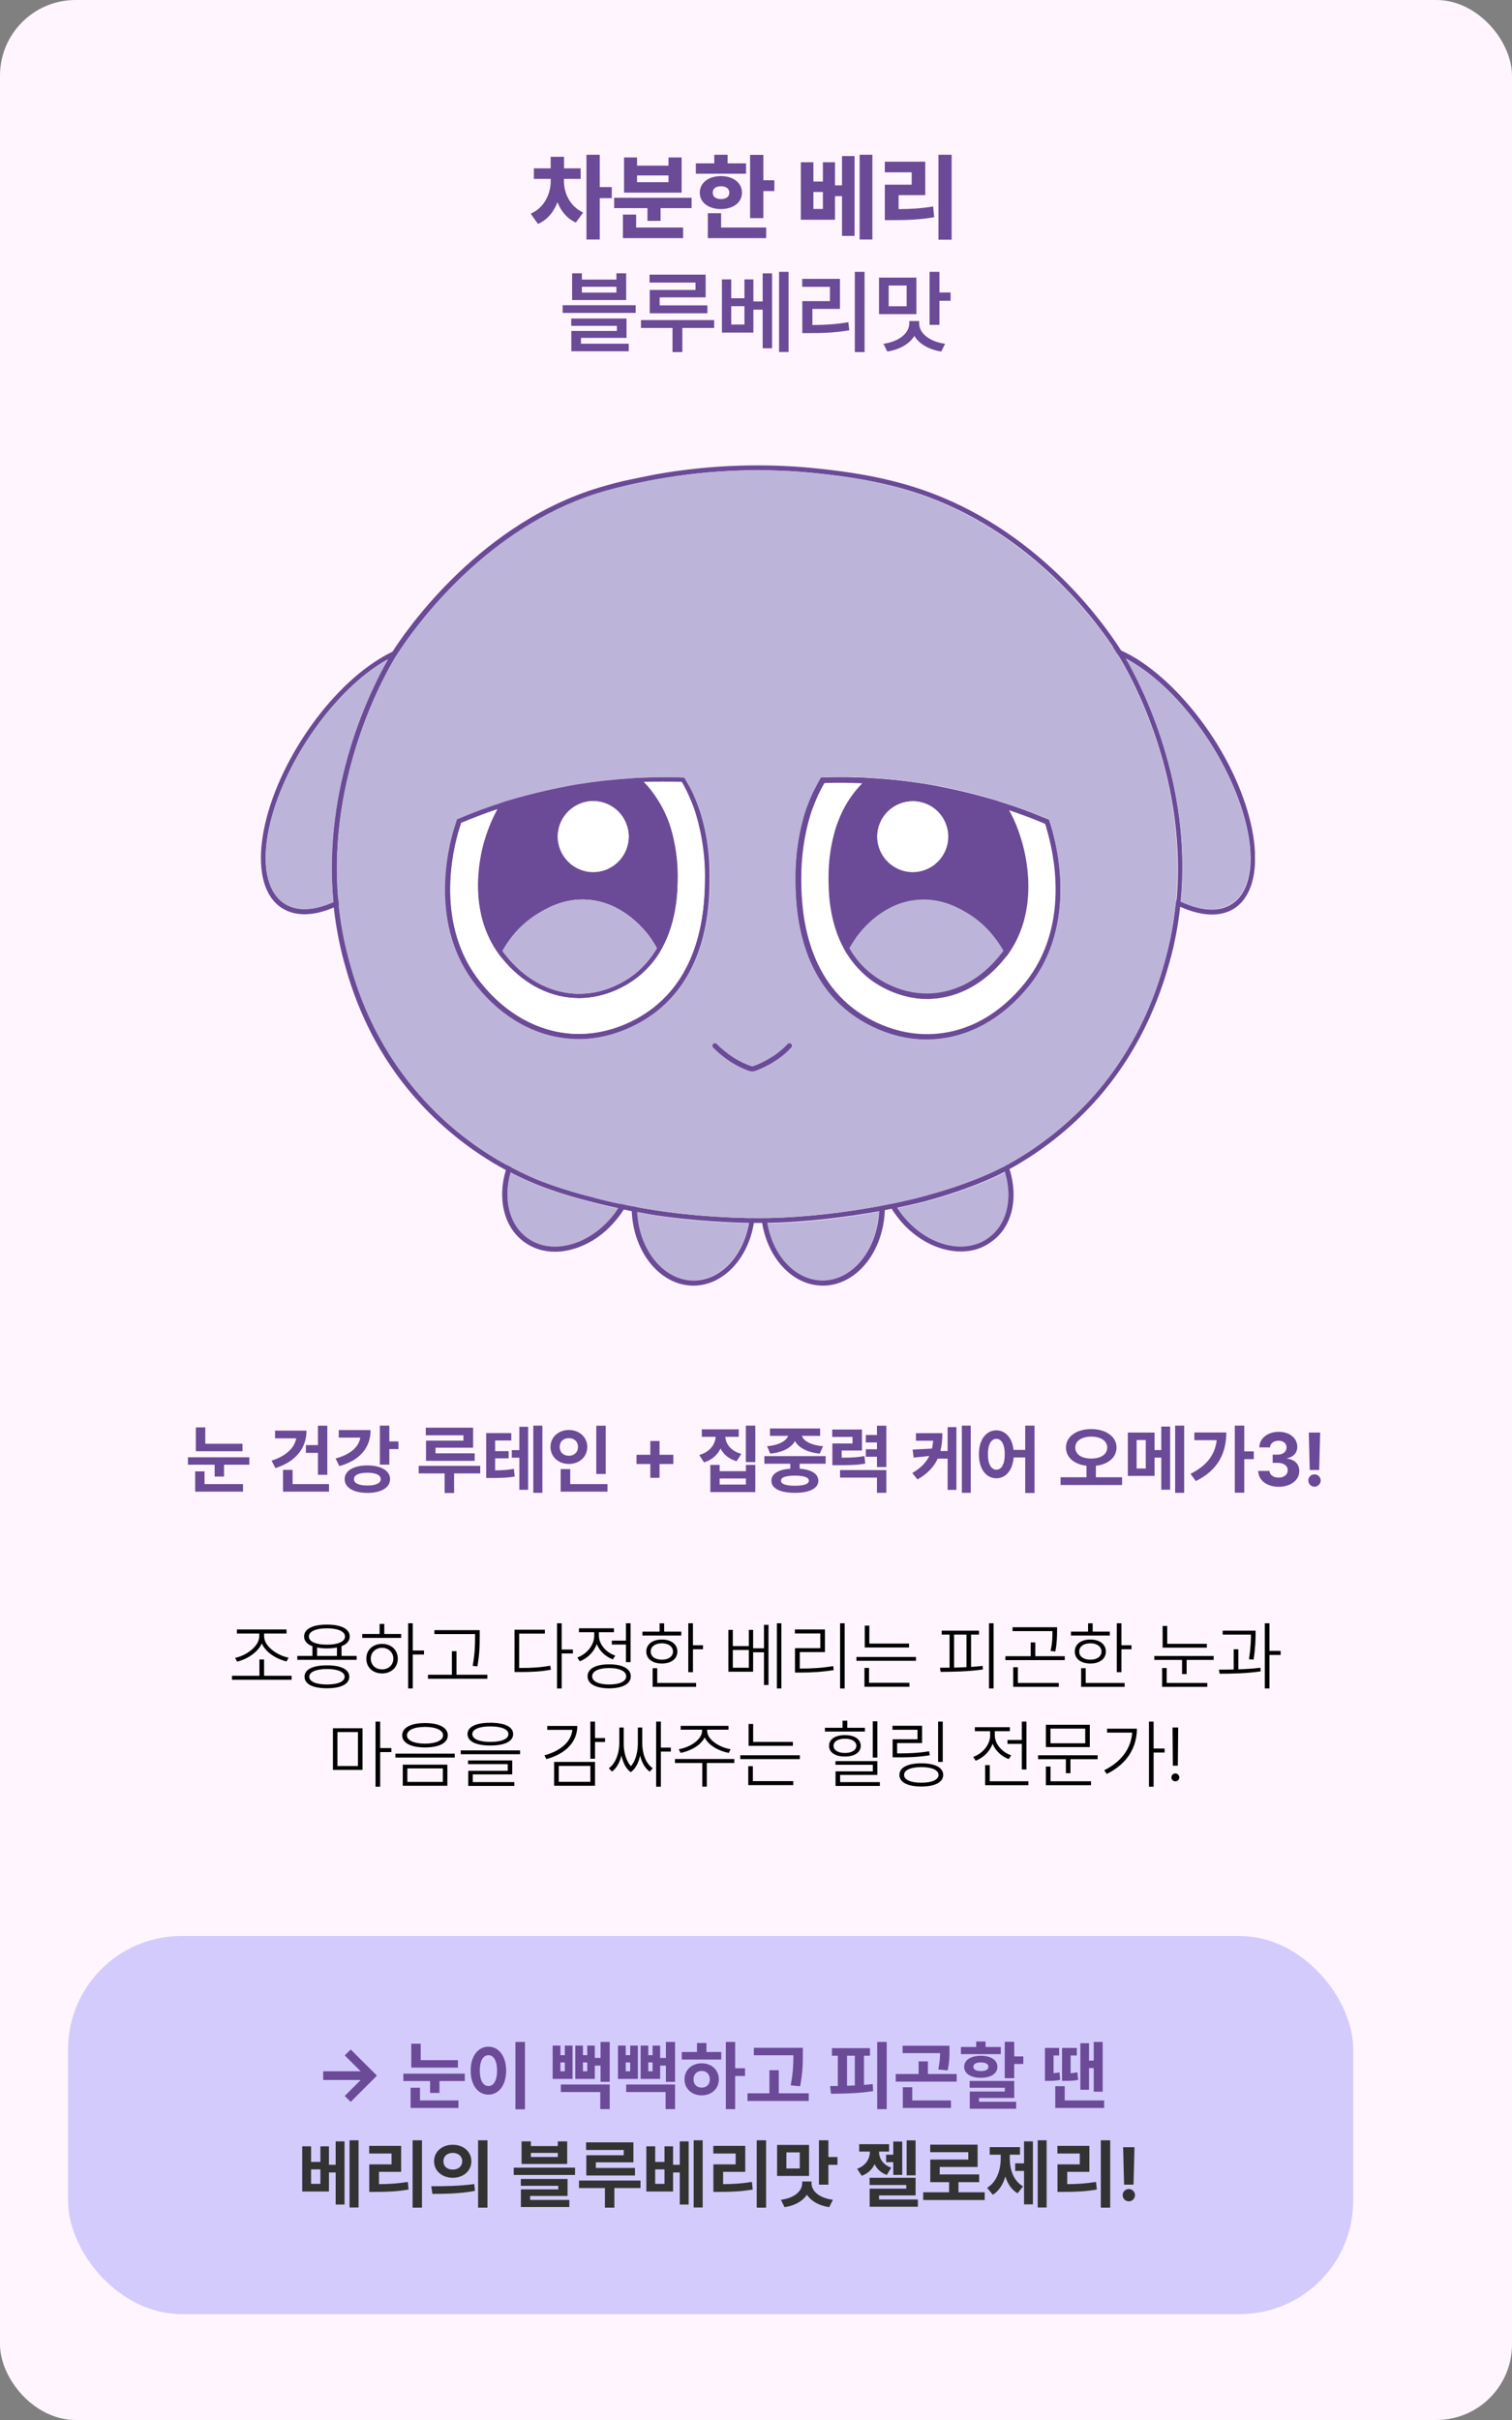 <svg width="400" height="640" viewBox="0 0 400 640" fill="none" xmlns="http://www.w3.org/2000/svg">
<rect x="0" y="0" width="400" height="640" fill="#808080" stroke="none"/>
<rect width="400" height="640" rx="20" fill="#FFF5FE"/>
<g clip-path="url(#clip0_152_124)">
<path d="M297.885 174.211C297.409 173.396 297.069 172.784 296.865 172.445C296.797 172.309 296.729 172.173 296.594 172.037C291.565 164.159 274.099 139.708 243.586 129.384C232.916 125.785 222.79 124.63 217.354 124.019C202.811 122.389 188.064 122.864 173.52 125.445C170.326 126.056 167.404 126.668 164.618 127.279C161.9 127.958 159.385 128.637 157.074 129.384C125.406 139.572 106.377 168.37 103.863 172.309C103.863 172.377 103.795 172.445 103.795 172.445C103.523 172.852 103.115 173.531 102.572 174.482C98.154 182.225 85.242 207.83 88.164 238.597C88.164 239.073 88.232 239.548 88.3 240.024C88.844 244.778 89.727 249.668 91.087 254.626C92.786 260.671 97.203 276.7 111.338 291.982C117.726 298.909 125.474 304.954 133.833 309.437C134.104 309.64 134.444 309.776 134.716 309.912L134.92 309.98C134.92 309.98 134.988 309.98 135.056 310.048C135.667 310.387 138.046 311.61 140.493 312.629C147.356 315.617 155.715 317.655 155.783 317.655C158.298 318.334 160.812 318.945 163.395 319.489C163.87 319.624 164.346 319.692 164.822 319.828C165.569 319.964 166.317 320.168 167.064 320.304C167.336 320.371 167.608 320.439 167.88 320.439C167.88 320.439 168.084 320.507 168.424 320.507C169.239 320.643 170.87 320.983 172.501 321.254C183.714 323.02 194.656 323.36 197.986 323.428C198.597 323.428 199.005 323.428 199.005 323.428H199.345C199.685 323.428 200.024 323.428 200.296 323.428C200.636 323.428 201.044 323.428 201.383 323.428C201.859 323.428 202.335 323.428 202.743 323.428C214.024 323.224 224.625 321.73 232.373 320.371C232.848 320.304 233.324 320.168 233.732 320.1C234.479 319.964 235.159 319.828 235.839 319.692C236.314 319.624 236.79 319.489 237.266 319.421C241.615 318.538 244.333 317.791 244.673 317.723C255.886 314.666 262.682 311.542 265.74 309.912C266.148 309.708 266.556 309.505 266.964 309.233C275.187 304.75 282.798 298.773 289.118 291.914C303.186 276.632 307.807 259.992 309.37 254.558C310.797 249.532 311.68 244.574 312.224 239.752C312.292 239.277 312.292 238.869 312.36 238.394C315.35 207.355 302.166 181.614 297.885 174.211ZM311.001 239.141C310.525 244.031 309.574 249.125 308.147 254.219C306.651 259.584 302.098 275.953 288.235 291.031C282.05 297.687 274.643 303.528 266.624 307.942C266.216 308.146 265.808 308.35 265.401 308.622C265.333 308.689 265.265 308.689 265.197 308.689C262.206 310.252 255.479 313.376 244.333 316.364C243.994 316.432 241.139 317.247 236.586 318.198C236.11 318.266 235.703 318.402 235.159 318.47C234.683 318.538 234.275 318.674 233.8 318.741C233.392 318.809 232.916 318.945 232.441 319.013C224.693 320.439 214.024 321.934 202.607 322.137C202.131 322.137 201.723 322.137 201.248 322.137C200.704 322.137 200.092 322.137 199.549 322.137H198.937C198.937 322.137 198.665 322.137 198.189 322.137C195.199 322.069 183.986 321.798 172.705 319.964C170.87 319.692 168.967 319.353 168.356 319.217C168.22 319.217 168.084 319.149 168.084 319.149C167.744 319.081 167.336 319.013 166.996 318.945C166.521 318.809 166.045 318.741 165.501 318.674C165.026 318.606 164.55 318.47 164.142 318.402C161.424 317.859 158.705 317.179 156.055 316.432C155.987 316.432 147.696 314.395 140.968 311.474C138.182 310.252 135.464 308.825 135.464 308.825H135.396L135.26 308.757C134.92 308.554 134.512 308.35 134.172 308.146C126.017 303.731 118.474 297.822 112.29 291.031C98.494 276.021 94.145 260.196 92.446 254.219C91.019 249.193 90.135 244.235 89.659 239.412C89.591 238.937 89.523 238.462 89.523 237.986C86.533 204.57 102.3 177.471 104.882 173.328C104.95 173.26 104.95 173.192 105.018 173.124C105.222 172.784 105.63 172.173 106.241 171.29C111.202 163.955 129.279 139.708 157.618 130.607C162.103 129.181 167.54 127.89 173.86 126.735C188.267 124.155 202.879 123.679 217.354 125.309C222.723 125.92 232.712 127.075 243.246 130.607C271.517 140.251 288.439 162.053 294.487 171.154C294.963 171.901 295.438 172.581 295.778 173.124C295.778 173.124 295.778 173.124 295.778 173.192C297.953 176.656 314.195 203.959 311.273 237.85C311.137 238.258 311.069 238.733 311.001 239.141Z" fill="#6B4A97"/>
<path d="M163.463 319.624C163.327 319.828 163.259 319.964 163.123 320.168C160.133 324.447 155.987 327.571 151.57 328.929C147.152 330.288 142.939 329.812 139.677 327.503C134.648 323.971 133.085 317.043 135.056 310.116C135.667 310.455 138.046 311.678 140.492 312.697C147.356 315.685 155.715 317.723 155.783 317.723C158.366 318.47 160.88 319.081 163.463 319.624Z" fill="#BCB5D9"/>
<path d="M198.053 323.496C196.49 332.121 190.578 338.574 183.442 338.574C175.559 338.574 169.035 330.627 168.491 320.575C169.307 320.711 170.938 321.051 172.569 321.322C183.782 323.156 194.791 323.496 198.053 323.496Z" fill="#BCB5D9"/>
<path d="M232.509 320.439C231.965 330.559 225.441 338.642 217.558 338.642C210.422 338.642 204.442 332.189 202.947 323.564C214.228 323.36 224.829 321.866 232.509 320.439Z" fill="#BCB5D9"/>
<path d="M261.391 327.503C254.595 332.257 244.061 328.929 237.945 320.168C237.809 319.964 237.605 319.692 237.469 319.489C241.819 318.606 244.537 317.859 244.877 317.791C256.09 314.734 262.886 311.61 265.944 309.98C267.983 316.976 266.42 323.971 261.391 327.503Z" fill="#BCB5D9"/>
<path d="M295.71 173.192C295.71 173.124 295.71 173.124 295.71 173.192C295.37 172.581 294.895 171.901 294.419 171.222C288.371 162.121 271.381 140.319 243.178 130.675C232.576 127.075 222.587 125.921 217.218 125.309C202.743 123.679 188.132 124.155 173.724 126.736C167.404 127.89 161.967 129.181 157.482 130.607C129.211 139.776 111.134 164.023 106.173 171.358C105.562 172.241 105.222 172.852 104.95 173.192C104.95 173.26 104.882 173.328 104.814 173.396C102.3 177.539 86.533 204.638 89.456 237.986C89.523 238.462 89.523 238.937 89.591 239.413C90.067 244.235 91.019 249.193 92.378 254.219C94.009 260.196 98.426 275.953 112.29 291.031C118.474 297.823 126.085 303.664 134.172 308.146C134.512 308.35 134.92 308.554 135.26 308.757L135.396 308.825H135.464C135.464 308.825 138.182 310.252 140.968 311.474C147.764 314.395 155.987 316.432 156.055 316.432C158.705 317.179 161.424 317.791 164.142 318.402C164.618 318.538 165.094 318.606 165.501 318.674C165.977 318.742 166.453 318.877 166.996 318.945C167.336 319.013 167.744 319.081 168.084 319.149C168.084 319.149 168.152 319.149 168.356 319.217C169.035 319.353 170.87 319.692 172.705 319.964C183.986 321.798 195.199 322.07 198.189 322.137C198.665 322.137 198.937 322.137 198.937 322.137H199.549C200.092 322.137 200.704 322.137 201.248 322.137C201.723 322.137 202.131 322.137 202.607 322.137C214.024 321.934 224.693 320.439 232.441 319.013C232.916 318.945 233.324 318.809 233.8 318.742C234.275 318.674 234.751 318.538 235.159 318.47C235.635 318.402 236.11 318.266 236.586 318.198C241.207 317.247 244.062 316.5 244.333 316.364C255.479 313.376 262.139 310.252 265.197 308.69C265.265 308.69 265.333 308.622 265.401 308.622C265.808 308.418 266.216 308.214 266.624 307.942C274.643 303.528 282.05 297.687 288.235 291.031C302.098 275.953 306.651 259.584 308.147 254.219C309.574 249.125 310.457 244.031 311.001 239.141C311.069 238.665 311.069 238.258 311.137 237.783C314.127 203.959 297.817 176.588 295.71 173.192ZM173.724 267.531C170.87 269.772 163.259 274.798 153.133 274.798C152.521 274.798 151.91 274.798 151.366 274.73C141.92 274.187 133.017 269.229 126.153 260.739C113.513 244.982 118.474 224.606 120.309 218.765C120.309 218.629 120.377 218.494 120.445 218.358C120.581 217.882 120.785 217.271 120.988 216.66C121.532 216.388 122.144 216.184 122.687 215.981C125.949 214.622 129.347 213.4 132.677 212.313C133.357 212.109 134.104 211.838 134.784 211.634C140.696 209.8 146.745 208.374 152.861 207.423C157.55 206.676 162.307 206.132 167.064 205.861C167.744 205.793 168.356 205.793 169.035 205.725C172.501 205.521 176.035 205.521 179.501 205.589C180.044 205.589 180.588 205.589 181.132 205.657C181.404 206.132 181.675 206.608 181.947 207.083C183.239 209.46 184.122 211.566 184.802 213.264C185.345 214.69 187.86 222.093 187.86 231.942C187.792 238.054 187.724 256.596 173.724 267.531ZM209.403 277.039C207.975 278.534 206.344 279.824 204.645 280.911C203.15 281.862 201.587 282.609 199.888 283.22C199.617 283.288 199.345 283.356 199.073 283.356C198.801 283.356 198.529 283.288 198.257 283.22C196.626 282.609 194.995 281.862 193.5 280.911C191.733 279.824 190.102 278.534 188.743 277.039C188.471 276.768 188.471 276.36 188.743 276.089C189.015 275.817 189.423 275.817 189.695 276.089C191.054 277.515 192.549 278.737 194.248 279.756C195.675 280.639 197.17 281.386 198.733 281.93C198.937 281.998 199.141 281.998 199.413 281.93C200.976 281.386 202.471 280.639 203.898 279.756C205.529 278.737 207.092 277.447 208.451 276.089C208.723 275.817 209.131 275.817 209.403 276.089C209.606 276.36 209.606 276.768 209.403 277.039ZM272.196 260.739C265.401 269.229 256.43 274.187 246.984 274.73C246.372 274.798 245.76 274.798 245.217 274.798C235.091 274.798 227.48 269.772 224.625 267.531C210.626 256.596 210.558 238.054 210.558 231.942V231.738C210.558 222.025 213.072 214.622 213.616 213.264C214.296 211.498 215.043 209.8 215.043 209.8C215.655 208.577 216.13 207.559 216.47 207.015C216.538 206.947 216.606 206.812 216.606 206.744C216.606 206.744 216.878 206.268 217.286 205.589C217.829 205.589 218.373 205.589 218.917 205.521C222.383 205.453 225.917 205.453 229.382 205.657C230.062 205.657 230.674 205.725 231.353 205.793C236.042 206.065 240.732 206.608 245.353 207.355C251.605 208.374 257.721 209.8 263.77 211.702C264.449 211.906 265.197 212.109 265.876 212.381C269.274 213.468 272.604 214.69 275.866 216.049C276.41 216.252 277.021 216.524 277.565 216.728C277.701 217.135 277.905 217.747 278.109 218.426C278.109 218.494 278.177 218.562 278.177 218.697C279.06 222.093 285.516 244.167 272.196 260.739Z" fill="#BCB5D9"/>
<path d="M233.936 318.809C233.528 318.877 233.052 319.013 232.576 319.081V319.149C232.576 319.556 232.576 320.032 232.576 320.439C232.033 330.559 225.509 338.642 217.626 338.642C210.49 338.642 204.51 332.189 203.014 323.564C202.947 323.156 202.879 322.681 202.811 322.205C202.335 322.205 201.927 322.205 201.451 322.205C201.519 322.681 201.587 323.088 201.655 323.564C203.218 332.936 209.81 340 217.694 340C226.46 340 233.596 331.238 234.072 320.236C234.072 319.896 234.072 319.556 234.072 319.217C233.936 319.013 233.936 318.945 233.936 318.809Z" fill="#6B4A97"/>
<path d="M267.1 309.301C266.964 308.893 266.828 308.418 266.692 308.01C266.284 308.214 265.876 308.418 265.469 308.689C265.604 309.097 265.808 309.572 265.876 309.98C267.983 316.976 266.42 323.971 261.323 327.503C254.527 332.257 243.994 328.929 237.877 320.168C237.741 319.964 237.538 319.692 237.402 319.488C237.13 319.081 236.858 318.673 236.654 318.266C236.178 318.334 235.771 318.47 235.227 318.538C235.431 318.945 235.703 319.353 235.974 319.76C236.178 320.168 236.45 320.575 236.722 320.915C241.207 327.367 248.003 330.967 254.187 330.967C257.042 330.967 259.76 330.22 262.071 328.522C267.779 324.718 269.478 316.908 267.1 309.301Z" fill="#6B4A97"/>
<path d="M199.073 322.205C199.073 322.205 198.801 322.205 198.325 322.205C198.257 322.681 198.189 323.088 198.121 323.564C196.558 332.189 190.646 338.642 183.51 338.642C175.627 338.642 169.103 330.695 168.559 320.643C168.492 320.168 168.491 319.692 168.491 319.285C168.356 319.285 168.22 319.217 168.22 319.217C167.88 319.149 167.472 319.081 167.132 319.013V319.149C167.132 319.557 167.132 319.964 167.132 320.372C167.608 331.306 174.744 340 183.442 340C191.258 340 197.85 332.936 199.413 323.564C199.481 323.088 199.549 322.681 199.617 322.205H199.073Z" fill="#6B4A97"/>
<path d="M164.21 318.402C163.938 318.809 163.734 319.217 163.462 319.624C163.327 319.828 163.259 319.964 163.123 320.168C160.133 324.447 155.987 327.571 151.57 328.929C147.152 330.288 142.939 329.812 139.677 327.503C134.648 323.971 133.085 317.044 135.056 310.116C135.192 309.708 135.328 309.233 135.464 308.825L135.328 308.758C134.988 308.554 134.58 308.35 134.24 308.146C134.104 308.554 133.968 309.029 133.833 309.437C131.522 316.976 133.289 324.718 138.861 328.59C141.172 330.22 143.89 331.035 146.813 331.035C148.512 331.035 150.211 330.763 151.977 330.22C154.356 329.473 156.667 328.318 158.705 326.756C160.812 325.194 162.647 323.224 164.278 320.983C164.482 320.643 164.754 320.304 164.958 319.964C165.229 319.557 165.501 319.149 165.705 318.742C165.161 318.606 164.686 318.47 164.21 318.402Z" fill="#6B4A97"/>
<path d="M103.931 172.309C102.775 172.852 101.552 173.531 100.329 174.279C93.125 178.693 85.922 186.164 80.077 195.197C67.913 214.079 65.398 234.183 74.505 240.092C76.272 241.246 78.31 241.79 80.553 241.79C82.931 241.79 85.582 241.178 88.368 239.956C88.776 239.752 89.252 239.548 89.659 239.345C89.591 238.869 89.523 238.394 89.523 237.918C89.116 238.122 88.64 238.326 88.232 238.53C82.999 240.839 78.514 241.043 75.252 238.937C66.757 233.436 69.408 214.147 81.165 195.877C86.941 186.979 93.941 179.644 101.009 175.297C101.552 174.958 102.028 174.686 102.572 174.414C103.319 174.007 104.067 173.599 104.814 173.26C104.882 173.192 104.882 173.124 104.95 173.056C105.154 172.716 105.562 172.105 106.173 171.222C105.426 171.63 104.678 171.901 103.931 172.309Z" fill="#6B4A97"/>
<path d="M88.232 238.597C82.999 240.907 78.514 241.11 75.252 239.005C66.757 233.503 69.408 214.215 81.165 195.944C86.941 187.047 93.941 179.712 101.009 175.365C101.552 175.026 102.028 174.754 102.572 174.482C98.154 182.225 85.31 207.83 88.232 238.597Z" fill="#BCB5D9"/>
<path d="M320.991 195.197C315.078 186.164 307.875 178.693 300.671 174.211C299.244 173.328 297.885 172.649 296.593 172.037C295.846 171.698 295.098 171.426 294.419 171.154C294.895 171.901 295.37 172.581 295.71 173.124C296.458 173.464 297.205 173.803 297.953 174.211C298.632 174.55 299.312 174.958 300.059 175.433C307.127 179.78 314.127 187.115 319.903 196.013C331.66 214.283 334.379 233.572 325.884 239.073C322.486 241.314 317.729 240.907 312.564 238.53C312.156 238.326 311.68 238.122 311.273 237.918C311.205 238.394 311.205 238.801 311.137 239.277C311.612 239.48 312.02 239.684 312.428 239.888C315.35 241.178 318.136 241.858 320.651 241.858C322.893 241.858 324.864 241.314 326.563 240.228C335.67 234.251 333.155 214.079 320.991 195.197Z" fill="#6B4A97"/>
<path d="M325.748 239.005C322.35 241.246 317.593 240.839 312.428 238.462C315.35 207.355 302.098 181.614 297.885 174.211C298.564 174.55 299.244 174.958 299.991 175.433C307.059 179.78 314.059 187.115 319.835 196.013C331.592 214.215 334.31 233.504 325.748 239.005Z" fill="#BCB5D9"/>
<path d="M199.073 283.084C198.869 283.084 198.597 283.016 198.393 282.948C196.762 282.337 195.199 281.59 193.704 280.707C192.005 279.62 190.374 278.33 188.947 276.836C188.811 276.7 188.811 276.496 188.947 276.36C189.083 276.224 189.287 276.224 189.423 276.36C190.782 277.786 192.345 279.077 194.044 280.096C195.471 280.979 196.966 281.726 198.597 282.337C198.869 282.473 199.209 282.473 199.481 282.337C201.044 281.794 202.607 281.047 204.034 280.096C205.733 279.077 207.228 277.786 208.655 276.36C208.791 276.224 208.995 276.224 209.131 276.36C209.267 276.496 209.267 276.7 209.131 276.836C207.704 278.33 206.141 279.62 204.374 280.707C202.879 281.59 201.316 282.405 199.685 282.948C199.549 283.016 199.277 283.084 199.073 283.084Z" fill="#6B4A97"/>
<path d="M209.335 276.089C209.063 275.817 208.655 275.817 208.383 276.089C207.024 277.515 205.529 278.737 203.83 279.756C202.403 280.639 200.908 281.386 199.345 281.93C199.141 281.997 198.937 281.997 198.665 281.93C197.102 281.386 195.607 280.639 194.18 279.756C192.549 278.737 190.986 277.447 189.627 276.089C189.355 275.817 188.947 275.817 188.675 276.089C188.403 276.36 188.403 276.768 188.675 277.039C190.102 278.534 191.733 279.824 193.432 280.911C194.927 281.862 196.49 282.609 198.189 283.22C198.461 283.288 198.733 283.356 199.005 283.356C199.277 283.356 199.549 283.288 199.82 283.22C201.451 282.609 203.082 281.862 204.578 280.911C206.344 279.824 207.975 278.534 209.335 277.039C209.606 276.768 209.606 276.36 209.335 276.089Z" fill="#6B4A97"/>
<path d="M278.109 218.765C278.109 218.697 278.041 218.561 278.041 218.494C277.837 217.814 277.633 217.203 277.497 216.796C276.953 216.592 276.342 216.32 275.798 216.116C272.536 214.758 269.206 213.535 265.808 212.449C265.129 212.245 264.381 211.973 263.701 211.77C257.653 209.936 251.537 208.509 245.285 207.423C240.664 206.676 235.974 206.132 231.285 205.861C230.606 205.793 229.994 205.793 229.314 205.725C225.849 205.521 222.315 205.521 218.849 205.589C218.305 205.589 217.761 205.589 217.218 205.657C216.81 206.336 216.538 206.811 216.538 206.811C216.538 206.879 216.47 206.947 216.402 207.083C216.13 207.627 215.587 208.577 214.975 209.868C214.975 209.868 214.228 211.498 213.548 213.332C213.004 214.69 210.49 222.093 210.49 231.806V232.009C210.49 238.122 210.558 256.664 224.557 267.599C227.412 269.84 235.023 274.866 245.149 274.866C245.76 274.866 246.372 274.866 246.916 274.798C256.362 274.255 265.265 269.297 272.128 260.807C285.516 244.167 279.06 222.093 278.109 218.765ZM241.411 230.651C236.246 230.651 232.033 226.44 232.033 221.278C232.033 216.116 236.246 211.905 241.411 211.905C246.576 211.905 250.789 216.116 250.789 221.278C250.857 226.44 246.644 230.651 241.411 230.651Z" fill="#6B4A97"/>
<path d="M278.109 218.765C278.109 218.697 278.041 218.561 278.041 218.494C277.837 217.814 277.633 217.203 277.497 216.796C276.953 216.592 276.342 216.32 275.798 216.116C272.536 214.758 269.206 213.535 265.808 212.449C265.129 212.245 264.381 211.973 263.701 211.77C257.653 209.936 251.537 208.509 245.285 207.423C240.664 206.676 235.974 206.132 231.285 205.861C230.606 205.793 229.994 205.793 229.314 205.725C225.849 205.521 222.315 205.521 218.849 205.589C218.305 205.589 217.761 205.589 217.218 205.657C216.81 206.336 216.538 206.811 216.538 206.811C216.538 206.879 216.47 206.947 216.402 207.083C216.13 207.627 215.587 208.577 214.975 209.868C214.975 209.868 214.228 211.498 213.548 213.332C213.004 214.69 210.49 222.093 210.49 231.806V232.009C210.49 238.122 210.558 256.664 224.557 267.599C227.412 269.84 235.023 274.866 245.149 274.866C245.76 274.866 246.372 274.866 246.916 274.798C256.362 274.255 265.265 269.297 272.128 260.807C285.516 244.167 279.06 222.093 278.109 218.765ZM241.411 211.837C246.576 211.837 250.789 216.048 250.789 221.21C250.789 226.372 246.576 230.583 241.411 230.583C236.246 230.583 232.033 226.372 232.033 221.21C232.033 216.048 236.246 211.837 241.411 211.837ZM243.11 237.918C249.43 237.511 254.119 240.431 256.158 241.654C259.964 243.963 263.09 247.291 265.468 251.434C265.197 251.842 264.857 252.181 264.517 252.657C259.624 258.769 253.236 262.301 246.508 262.709C238.625 263.184 232.712 259.245 230.538 257.547C228.159 255.713 226.188 253.404 224.693 250.755C225.305 249.668 225.984 248.649 226.732 247.631C228.703 244.846 234.411 238.394 243.11 237.918ZM271.177 259.924C264.517 268.21 256.158 272.896 246.984 273.44C236.382 274.051 228.431 268.821 225.509 266.512C212.053 255.985 211.985 237.918 211.985 232.009C211.985 222.433 214.431 215.165 214.975 213.807C215.655 211.973 216.606 209.664 218.101 207.083C221.431 206.947 224.761 207.015 228.091 207.151C227.072 208.238 226.256 209.189 225.713 209.936C223.402 212.992 222.247 215.777 221.499 217.814C221.091 218.901 219.189 224.47 219.189 231.738V231.873C219.189 235.405 219.189 243.623 223.402 251.162L224.014 252.249V252.181C225.577 254.694 227.547 256.868 229.79 258.701C231.965 260.399 237.673 264.203 245.353 264.203C245.828 264.203 246.236 264.203 246.712 264.135C253.847 263.727 260.575 259.924 265.74 253.54C265.944 253.268 266.148 253.064 266.352 252.792V252.86L266.964 251.977C274.983 240.295 271.449 226.1 270.158 221.957C269.682 220.463 268.798 217.543 266.964 214.283C270.158 215.369 273.352 216.524 276.478 217.882C276.682 218.426 276.818 218.833 276.885 219.241C278.584 224.878 283.41 244.642 271.177 259.924Z" fill="#6B4A97"/>
<path d="M250.857 221.278C250.857 226.44 246.644 230.651 241.479 230.651C236.314 230.651 232.101 226.44 232.101 221.278C232.101 216.116 236.314 211.905 241.479 211.905C246.644 211.837 250.857 216.048 250.857 221.278Z" fill="white"/>
<path d="M271.177 259.924C264.517 268.21 256.158 272.896 246.984 273.44C236.382 274.051 228.431 268.821 225.509 266.512C212.053 255.984 211.985 237.918 211.985 232.009C211.985 222.433 214.432 215.165 214.975 213.807C215.655 211.973 216.606 209.664 218.101 207.083C221.431 206.947 224.761 207.015 228.091 207.151C227.072 208.238 226.256 209.189 225.713 209.936C223.402 212.992 222.247 215.777 221.499 217.814C221.091 218.901 219.189 224.47 219.189 231.738V231.873C219.189 235.405 219.189 243.623 223.402 251.162L224.014 252.249V252.181C225.577 254.694 227.548 256.867 229.79 258.701C231.965 260.399 237.673 264.203 245.353 264.203C245.828 264.203 246.236 264.203 246.712 264.135C253.848 263.727 260.575 259.924 265.74 253.539C265.944 253.268 266.148 253.064 266.352 252.792V252.86L266.964 251.977C274.983 240.295 271.449 226.1 270.158 221.957C269.682 220.463 268.798 217.543 266.964 214.282C270.158 215.369 273.352 216.524 276.478 217.882C276.682 218.425 276.818 218.833 276.885 219.241C278.584 224.878 283.41 244.642 271.177 259.924Z" fill="white"/>
<path d="M265.468 251.434C265.197 251.842 264.857 252.181 264.517 252.657C259.624 258.769 253.236 262.301 246.508 262.709C238.625 263.184 232.712 259.245 230.538 257.547C228.159 255.713 226.188 253.404 224.693 250.755C225.305 249.668 225.984 248.649 226.732 247.563C228.771 244.846 234.411 238.462 243.178 237.918C249.498 237.511 254.187 240.431 256.226 241.654C259.964 243.963 263.09 247.291 265.468 251.434Z" fill="#BCB5D9"/>
<path d="M174.676 251.91C174.676 251.977 174.608 251.977 174.608 252.045C174.608 252.113 174.54 252.181 174.54 252.181L175.151 251.094C174.948 251.366 174.812 251.638 174.676 251.91ZM131.522 251.91L132.134 252.792C131.93 252.453 131.726 252.181 131.522 251.91ZM174.676 251.91C174.676 251.977 174.608 251.977 174.608 252.045C174.608 252.113 174.54 252.181 174.54 252.181L175.151 251.094C174.948 251.366 174.812 251.638 174.676 251.91ZM131.522 251.91L132.134 252.792C131.93 252.453 131.726 252.181 131.522 251.91ZM174.676 251.91C174.676 251.977 174.608 251.977 174.608 252.045C174.608 252.113 174.54 252.181 174.54 252.181L175.151 251.094C174.948 251.366 174.812 251.638 174.676 251.91ZM131.522 251.91L132.134 252.792C131.93 252.453 131.726 252.181 131.522 251.91ZM174.676 251.91C174.676 251.977 174.608 251.977 174.608 252.045C174.608 252.113 174.54 252.181 174.54 252.181L175.151 251.094C174.948 251.366 174.812 251.638 174.676 251.91ZM131.522 251.91L132.134 252.792C131.93 252.453 131.726 252.181 131.522 251.91ZM131.522 251.91L132.134 252.792C131.93 252.453 131.726 252.181 131.522 251.91ZM174.676 251.91C174.676 251.977 174.608 251.977 174.608 252.045C174.608 252.113 174.54 252.181 174.54 252.181L175.151 251.094C174.948 251.366 174.812 251.638 174.676 251.91ZM131.522 251.91L132.134 252.792C131.93 252.453 131.726 252.181 131.522 251.91ZM174.676 251.91C174.676 251.977 174.608 251.977 174.608 252.045C174.608 252.113 174.54 252.181 174.54 252.181L175.151 251.094C174.948 251.366 174.812 251.638 174.676 251.91Z" fill="#6B4A97"/>
<path d="M184.734 213.264C184.054 211.498 183.239 209.392 181.879 207.083C181.608 206.608 181.336 206.132 181.064 205.657C180.52 205.657 179.977 205.589 179.433 205.589C175.967 205.521 172.433 205.521 168.967 205.725C168.288 205.725 167.676 205.793 166.996 205.861C162.239 206.132 157.482 206.676 152.793 207.423C146.677 208.442 140.628 209.868 134.716 211.634C134.036 211.837 133.289 212.041 132.609 212.313C129.211 213.4 125.881 214.622 122.619 215.981C122.076 216.184 121.464 216.456 120.92 216.66C120.717 217.271 120.513 217.882 120.377 218.358C120.309 218.493 120.309 218.629 120.241 218.765C118.406 224.606 113.445 244.982 126.085 260.739C132.881 269.229 141.852 274.187 151.298 274.73C151.91 274.798 152.521 274.798 153.065 274.798C163.191 274.798 170.802 269.772 173.656 267.531C187.656 256.596 187.724 238.054 187.724 231.941C187.86 222.093 185.277 214.69 184.734 213.264ZM156.939 211.837C162.103 211.837 166.317 216.048 166.317 221.21C166.317 226.372 162.103 230.583 156.939 230.583C151.774 230.583 147.56 226.372 147.56 221.21C147.56 216.048 151.774 211.837 156.939 211.837ZM142.259 241.654C144.298 240.431 148.987 237.511 155.308 237.918C164.006 238.462 169.715 244.846 171.754 247.563C172.501 248.581 173.181 249.668 173.792 250.755C172.229 253.404 170.258 255.713 167.88 257.615C165.705 259.313 159.793 263.252 151.91 262.776C145.182 262.369 138.794 258.837 133.901 252.724C133.561 252.317 133.221 251.909 132.949 251.502C135.26 247.291 138.454 243.963 142.259 241.654ZM172.909 266.444C169.987 268.753 162.035 273.983 151.434 273.372C142.395 272.828 133.765 268.074 127.241 259.856C115.008 244.642 119.833 224.81 121.6 219.105C121.736 218.697 121.872 218.222 122.076 217.611C125.202 216.32 128.396 215.098 131.59 214.011C129.755 217.339 128.804 220.259 128.328 221.754C127.037 225.829 123.571 240.024 131.454 251.638L131.522 251.706C131.726 251.977 131.93 252.317 132.134 252.589C132.337 252.86 132.541 253.132 132.745 253.336C137.842 259.72 144.638 263.524 151.774 263.931C152.249 263.931 152.725 263.999 153.133 263.999C160.812 263.999 166.521 260.196 168.695 258.498C171.006 256.664 172.977 254.49 174.54 251.977C174.54 251.909 174.608 251.842 174.608 251.842C174.608 251.842 174.676 251.774 174.676 251.706C174.812 251.434 175.016 251.162 175.151 250.891C179.297 243.42 179.365 235.134 179.365 231.602C179.365 224.267 177.462 218.629 177.054 217.543C176.307 215.505 175.083 212.72 172.773 209.596C172.229 208.849 171.414 207.83 170.394 206.811C173.724 206.676 177.054 206.676 180.384 206.811C181.879 209.392 182.831 211.702 183.51 213.535C183.986 214.894 186.501 222.093 186.501 231.602V231.738C186.433 237.85 186.365 255.917 172.909 266.444Z" fill="#6B4A97"/>
<path d="M166.317 221.278C166.317 226.44 162.103 230.651 156.938 230.651C151.774 230.651 147.56 226.44 147.56 221.278C147.56 216.116 151.774 211.905 156.938 211.905C162.103 211.905 166.317 216.048 166.317 221.278Z" fill="white"/>
<path d="M186.433 231.806V231.941C186.433 237.85 186.365 255.917 172.841 266.444C169.919 268.753 161.967 273.983 151.366 273.372C142.327 272.828 133.697 268.074 127.173 259.856C114.94 244.642 119.765 224.81 121.532 219.105C121.668 218.697 121.804 218.222 122.008 217.611C125.134 216.32 128.328 215.098 131.522 214.011C129.687 217.339 128.736 220.259 128.26 221.754C126.969 225.829 123.503 240.024 131.386 251.638L131.454 251.706L132.066 252.589C132.27 252.86 132.473 253.132 132.677 253.336C137.774 259.72 144.57 263.524 151.706 263.931C152.181 263.931 152.657 263.999 153.065 263.999C160.744 263.999 166.453 260.196 168.627 258.498C170.938 256.664 172.909 254.49 174.472 251.977L175.083 250.891C179.229 243.42 179.297 235.134 179.297 231.602C179.297 224.267 177.394 218.629 176.986 217.543C176.239 215.505 175.016 212.721 172.705 209.596C172.161 208.849 171.346 207.83 170.326 206.812C173.656 206.676 176.986 206.676 180.316 206.812C181.811 209.393 182.763 211.702 183.442 213.536C183.986 215.098 186.433 222.297 186.433 231.806Z" fill="white"/>
<path d="M173.724 250.755C172.161 253.472 170.19 255.713 167.812 257.615C165.637 259.313 159.725 263.252 151.842 262.777C145.114 262.369 138.726 258.837 133.833 252.725C133.493 252.317 133.153 251.91 132.881 251.502C135.26 247.291 138.454 244.031 142.191 241.654C144.23 240.431 148.919 237.511 155.24 237.918C163.938 238.462 169.647 244.846 171.685 247.563C172.433 248.582 173.113 249.668 173.724 250.755Z" fill="#BCB5D9"/>
</g>
<rect x="18" y="512" width="340" height="100" rx="30" fill="#D4CBFD"/>
<path d="M149.194 47.865C149.194 50.917 150.61 54.481 154.272 56.215L152.344 58.852C150 57.814 148.401 55.824 147.485 53.456C146.521 56.007 144.836 58.156 142.31 59.218L140.405 56.508C144.165 54.872 145.679 51.063 145.703 47.865V47.304H141.235V44.52H145.679V41.469H149.219V44.52H153.613V47.304H149.194V47.865ZM158.667 40.932V49.477H161.841V52.406H158.667V63.344H155.151V40.932H158.667ZM182.959 52.309V55.043H174.756V58.412H171.289V55.043H162.476V52.309H182.959ZM180.713 60.17V62.977H164.795V56.752H168.286V60.17H180.713ZM168.53 41.64V43.812H176.855V41.64H180.322V50.941H165.088V41.64H168.53ZM168.53 48.183H176.855V46.4H168.53V48.183ZM201.953 40.956V47.67H204.858V50.526H201.953V57.68H198.438V40.956H201.953ZM197.363 43.202V45.937H184.082V43.202H188.965V40.932H192.48V43.202H197.363ZM190.723 46.571C193.994 46.571 196.289 48.353 196.289 50.966C196.289 53.554 193.994 55.287 190.723 55.287C187.451 55.287 185.107 53.554 185.132 50.966C185.107 48.353 187.451 46.571 190.723 46.571ZM190.723 49.257C189.429 49.257 188.55 49.843 188.55 50.966C188.55 52.089 189.429 52.626 190.723 52.65C192.041 52.626 192.944 52.089 192.944 50.966C192.944 49.843 192.041 49.257 190.723 49.257ZM202.686 60.17V62.977H187.256V56.386H190.771V60.17H202.686ZM215.186 42.909V48.012H217.7V42.909H220.898V49.013H222.754V41.273H226.074V62.392H222.754V51.869H220.898V58.119H211.865V42.909H215.186ZM215.186 55.263H217.7V50.77H215.186V55.263ZM230.786 40.932V63.344H227.417V40.932H230.786ZM251.758 40.932V63.393H248.267V40.932H251.758ZM244.775 42.763V51.601H237.72V55.312C241.028 55.287 243.787 55.116 246.851 54.603L247.144 57.435C243.604 58.07 240.308 58.217 236.133 58.217H234.082V48.842H241.187V45.57H234.082V42.763H244.775ZM153.934 72.273V73.938H163.074V72.273H165.652V79.352H151.355V72.273H153.934ZM153.934 77.383H163.074V75.836H153.934V77.383ZM168.16 80.711V82.75H148.848V80.711H168.16ZM165.746 84.25V89.359H153.699V90.906H166.332V92.898H151.145V87.531H163.191V86.172H151.121V84.25H165.746ZM186.676 72.625V78.648H174.512V80.758H187.145V82.844H171.887V76.68H184.004V74.734H171.84V72.625H186.676ZM188.926 84.648V86.734H180.512V93.109H177.91V86.734H169.566V84.648H188.926ZM193.449 73.891V78.883H196.941V73.891H199.309V79.727H201.77V72.297H204.254V92.102H201.77V81.883H199.309V87.953H190.988V73.891H193.449ZM193.449 85.82H196.941V80.969H193.449V85.82ZM208.613 71.898V93.086H206.105V71.898H208.613ZM228.723 71.898V93.109H226.145V71.898H228.723ZM222.207 73.75V81.695H214.918V85.961C218.258 85.938 221.141 85.773 224.434 85.211L224.668 87.344C221.059 87.977 217.895 88.094 214.098 88.094H212.246V79.633H219.559V75.859H212.223V73.75H222.207ZM242.434 73.422V83.078H232.543V73.422H242.434ZM235.098 75.508V80.992H239.855V75.508H235.098ZM248.527 71.898V77.359H251.48V79.539H248.527V85.914H245.926V71.898H248.527ZM243.16 85.492C243.137 88.047 245.762 90.32 250.027 90.93L248.996 92.969C245.715 92.441 243.16 90.953 241.895 88.844C240.582 90.953 238.027 92.441 234.746 92.969L233.715 90.93C237.957 90.32 240.559 88.047 240.559 85.492V84.906H243.16V85.492Z" fill="#6B4A97"/>
<path d="M92.785 555.863L91.203 554.301L95.422 550.082H85.5V547.777H95.422L91.203 543.578L92.785 542.016L99.719 548.93L92.785 555.863ZM121.145 544.828V546.801H108.801V540.492H111.301V544.828H121.145ZM122.961 548.402V550.355H116.262V553.5H113.781V550.355H106.711V548.402H122.961ZM121.281 555.492V557.484H108.625V552.133H111.105V555.492H121.281ZM138.879 540.023V557.836H136.359V540.023H138.879ZM129.23 541.273C131.906 541.273 133.898 543.734 133.898 547.602C133.898 551.508 131.906 553.949 129.23 553.949C126.496 553.949 124.504 551.508 124.523 547.602C124.504 543.734 126.496 541.273 129.23 541.273ZM129.23 543.52C127.844 543.52 126.926 544.965 126.926 547.602C126.926 550.258 127.844 551.684 129.23 551.684C130.578 551.684 131.496 550.258 131.496 547.602C131.496 544.965 130.578 543.52 129.23 543.52ZM161.301 540.023V550.57H158.879V546.273H157.355V549.789H152.199V540.98H154.211V543.52H155.363V540.98H157.355V544.242H158.879V540.023H161.301ZM161.301 551.273V557.777H158.801V553.266H148.371V551.273H161.301ZM148.254 540.98V543.52H149.426V540.98H151.457V549.789H146.203V540.98H148.254ZM148.254 547.777H149.426V545.434H148.254V547.777ZM154.211 547.777H155.363V545.434H154.211V547.777ZM178.586 540.023V550.57H176.164V546.273H174.641V549.789H169.484V540.98H171.496V543.52H172.648V540.98H174.641V544.242H176.164V540.023H178.586ZM178.586 551.273V557.777H176.086V553.266H165.656V551.273H178.586ZM165.539 540.98V543.52H166.711V540.98H168.742V549.789H163.488V540.98H165.539ZM165.539 547.777H166.711V545.434H165.539V547.777ZM171.496 547.777H172.648V545.434H171.496V547.777ZM194.484 540.023V546.977H197.102V549.027H194.484V557.797H192.023V540.023H194.484ZM190.812 542.68V544.672H180.363V542.68H184.387V540.297H186.887V542.68H190.812ZM185.637 545.668C188.234 545.668 190.168 547.426 190.168 549.906C190.168 552.387 188.234 554.145 185.637 554.145C183.02 554.145 181.086 552.387 181.086 549.906C181.086 547.426 183.02 545.668 185.637 545.668ZM185.637 547.68C184.387 547.699 183.469 548.539 183.469 549.906C183.469 551.293 184.387 552.113 185.637 552.094C186.887 552.113 187.785 551.293 187.785 549.906C187.785 548.539 186.887 547.699 185.637 547.68ZM212.395 541.566V543.246C212.395 545.473 212.395 547.973 211.672 551.742L209.172 551.488C209.846 548.129 209.875 545.629 209.895 543.539H199.426V541.566H212.395ZM213.957 553.598V555.629H197.746V553.598H203.547V547.484H206.027V553.598H213.957ZM234.582 540.023V557.797H232.062V540.023H234.582ZM230.148 541.664V543.656H228.566V551.371C229.348 551.322 230.119 551.244 230.871 551.156L230.988 553.012C227.199 553.637 223.098 553.695 219.836 553.715L219.602 551.684L221.652 551.664V543.656H220.09V541.664H230.148ZM224.074 551.605L226.145 551.527V543.656H224.074V551.605ZM251.184 541.02V542.27C251.184 543.637 251.184 545.355 250.695 547.543L248.215 547.289C248.605 545.502 248.674 544.164 248.703 542.973H238.781V541.02H251.184ZM253.098 548.5V550.512H236.965V548.5H243.02V545.16H245.48V548.5H253.098ZM251.574 555.492V557.484H238.84V551.996H241.34V555.492H251.574ZM268.312 539.984V543.852H270.715V545.844H268.312V549.613H265.812V539.984H268.312ZM268.312 550.336V554.828H258.996V555.844H268.82V557.68H256.555V553.129H265.832V552.133H256.516V550.336H268.312ZM264.758 541.352V543.246H254.211V541.352H258.254V539.906H260.734V541.352H264.758ZM259.484 543.676C262.141 543.676 263.859 544.809 263.859 546.586C263.859 548.402 262.141 549.496 259.484 549.496C256.828 549.496 255.07 548.402 255.07 546.586C255.07 544.809 256.828 543.676 259.484 543.676ZM259.484 545.434C258.254 545.434 257.492 545.844 257.512 546.586C257.492 547.348 258.254 547.719 259.484 547.719C260.715 547.719 261.496 547.348 261.496 546.586C261.496 545.844 260.715 545.434 259.484 545.434ZM288.098 540.355V544.965H289.348V540.023H291.711V553.168H289.348V546.918H288.098V552.66H285.812V540.355H288.098ZM280.188 541.605V543.598H278.723V548.285C279.201 548.246 279.719 548.178 280.285 548.07L280.461 550.043C279.152 550.316 278.156 550.316 277.219 550.316H276.438V541.605H280.188ZM284.875 541.605V543.598H283.234V548.305C283.771 548.256 284.357 548.178 285.012 548.031L285.227 550.062C283.859 550.316 282.824 550.316 281.789 550.316H280.969V541.605H284.875ZM292.102 555.492V557.484H279.172V551.723H281.672V555.492H292.102Z" fill="#6B4A97"/>
<path d="M82.297 567.625V571.746H84.758V567.625H87.023V572.508H88.801V566.316H91.144V583.016H88.801V574.539H87.023V579.578H79.953V567.625H82.297ZM82.297 577.547H84.758V573.719H82.297V577.547ZM94.856 566.023V583.797H92.473V566.023H94.856ZM111.633 566.023V583.836H109.152V566.023H111.633ZM106.125 567.508V574.363H100.266V577.625C102.971 577.615 105.275 577.459 107.883 577.039L108.098 579.051C105.168 579.559 102.531 579.676 99.289 579.676H97.688V572.391H103.586V569.52H97.668V567.508H106.125ZM119.777 567.215C122.59 567.195 124.699 569.031 124.699 571.57C124.699 574.129 122.59 575.945 119.777 575.945C116.965 575.945 114.836 574.129 114.836 571.57C114.836 569.031 116.965 567.195 119.777 567.215ZM119.777 569.363C118.371 569.363 117.297 570.184 117.316 571.57C117.297 572.977 118.371 573.777 119.777 573.777C121.184 573.777 122.258 572.977 122.277 571.57C122.258 570.184 121.203 569.363 119.777 569.363ZM128.957 566.023V583.836H126.477V566.023H128.957ZM114.094 578.172C117.258 578.191 121.652 578.133 125.461 577.605L125.656 579.402C121.711 580.164 117.492 580.203 114.387 580.203L114.094 578.172ZM140.441 566.316V567.566H147.57V566.316H150.051V572.293H137.98V566.316H140.441ZM140.441 570.438H147.57V569.363H140.441V570.438ZM152.121 573.27V575.203H135.91V573.27H152.121ZM150.148 576.258V580.75H140.246V581.805H150.617V583.68H137.805V579.012H147.688V578.074H137.785V576.258H150.148ZM167.57 566.57V571.863H157.629V573.348H167.98V575.34H155.109V569.988H165.012V568.582H155.051V566.57H167.57ZM169.445 576.668V578.66H162.531V583.836H160.031V578.66H153.176V576.668H169.445ZM173.332 567.625V571.746H175.793V567.625H178.059V572.508H179.836V566.316H182.18V583.016H179.836V574.539H178.059V579.578H170.988V567.625H173.332ZM173.332 577.547H175.793V573.719H173.332V577.547ZM185.891 566.023V583.797H183.508V566.023H185.891ZM202.668 566.023V583.836H200.188V566.023H202.668ZM197.16 567.508V574.363H191.301V577.625C194.006 577.615 196.311 577.459 198.918 577.039L199.133 579.051C196.203 579.559 193.566 579.676 190.324 579.676H188.723V572.391H194.621V569.52H188.703V567.508H197.16ZM214.035 567.254V575.457H205.578V567.254H214.035ZM208.039 569.227V573.484H211.574V569.227H208.039ZM219.152 566.023V570.457H221.555V572.527H219.152V577.762H216.652V566.023H219.152ZM214.68 577.371C214.68 579.344 216.555 581.277 220.344 581.766L219.367 583.719C216.584 583.289 214.553 582.088 213.469 580.418C212.385 582.088 210.354 583.289 207.551 583.719L206.594 581.766C210.344 581.277 212.219 579.344 212.219 577.371V576.922H214.68V577.371ZM242.219 566.043V575.301H239.855V566.043H242.219ZM238.684 566.355V575.184H236.32V571.805H234.426V569.832H236.32V566.355H238.684ZM232.551 569.07C232.551 570.789 233.527 572.488 235.773 573.27L234.602 575.184C233.039 574.646 231.984 573.621 231.379 572.352C230.715 573.729 229.602 574.842 227.961 575.418L226.75 573.562C229.094 572.723 230.129 570.867 230.129 569.07V569.012H227.297V567.059H235.207V569.012H232.551V569.07ZM242.219 575.945V580.613H232.551V581.688H242.824V583.602H230.07V578.816H239.758V577.859H230.051V575.945H242.219ZM260.5 579.773V581.824H244.23V579.773H251.086V577.098H246.105V571.121H256.164V569.168H246.086V567.176H258.625V573.074H248.605V575.066H259.035V577.098H253.566V579.773H260.5ZM276.887 566.023V583.797H274.523V566.023H276.887ZM273.254 566.316V582.977H270.91V574.129H268.566V572.117H270.91V566.316H273.254ZM267.141 570.789C267.141 573.738 268.059 576.727 270.656 578.211L269.191 580.047C267.609 579.109 266.564 577.518 265.969 575.613C265.354 577.684 264.279 579.441 262.648 580.438L261.145 578.602C263.762 577 264.738 573.797 264.738 570.789V569.832H261.828V567.84H269.836V569.832H267.141V570.789ZM293.703 566.023V583.836H291.223V566.023H293.703ZM288.195 567.508V574.363H282.336V577.625C285.041 577.615 287.346 577.459 289.953 577.039L290.168 579.051C287.238 579.559 284.602 579.676 281.359 579.676H279.758V572.391H285.656V569.52H279.738V567.508H288.195ZM300.129 567.859L299.875 577.762H297.375L297.121 567.859H300.129ZM298.645 582.176C297.727 582.176 296.984 581.434 297.004 580.535C296.984 579.637 297.727 578.914 298.645 578.914C299.504 578.914 300.266 579.637 300.266 580.535C300.266 581.434 299.504 582.176 298.645 582.176Z" fill="#333333"/>
<path d="M64.15 381.828V383.801H51.807V377.492H54.307V381.828H64.15ZM65.967 385.402V387.355H59.268V390.5H56.787V387.355H49.717V385.402H65.967ZM64.287 392.492V394.484H51.631V389.133H54.111V392.492H64.287ZM86.592 377.043V390.031H84.111V384.23H80.928V382.18H84.111V377.043H86.592ZM81.084 378.352C81.084 383.117 78.057 386.633 72.861 388.254L71.846 386.281C75.527 385.129 77.9 383.01 78.369 380.383H72.764V378.352H81.084ZM87.041 392.492V394.484H74.873V388.723H77.412V392.492H87.041ZM102.998 377.023V381.203H105.4V383.234H102.998V387.336H100.498V377.023H102.998ZM98.037 378.195C98.057 382.941 95.068 386.262 89.775 387.727L88.779 385.715C92.695 384.67 94.941 382.658 95.322 380.188H89.619V378.195H98.037ZM97.197 387.551C100.811 387.551 103.193 388.957 103.193 391.184C103.193 393.43 100.811 394.816 97.197 394.816C93.584 394.816 91.162 393.43 91.182 391.184C91.162 388.957 93.584 387.551 97.197 387.551ZM97.197 389.484C94.951 389.484 93.623 390.09 93.643 391.184C93.623 392.258 94.951 392.883 97.197 392.863C99.404 392.883 100.732 392.258 100.732 391.184C100.732 390.09 99.404 389.484 97.197 389.484ZM125.166 377.57V382.863H115.225V384.348H125.576V386.34H112.705V380.988H122.607V379.582H112.646V377.57H125.166ZM127.041 387.668V389.66H120.127V394.836H117.627V389.66H110.771V387.668H127.041ZM135.264 378.996V380.949H130.986V383.781H134.561V385.676H130.986V388.859C132.891 388.85 134.297 388.742 135.947 388.469L136.162 390.48C134.131 390.852 132.412 390.871 129.814 390.871H128.623V378.996H135.264ZM143.486 377.023V394.797H141.084V377.023H143.486ZM139.717 377.336V393.996H137.393V385.5H135.4V383.508H137.393V377.336H139.717ZM160.244 377.043V389.816H157.744V377.043H160.244ZM160.713 392.492V394.484H148.33V388.527H150.85V392.492H160.713ZM150.498 378.176C153.232 378.176 155.361 380.051 155.361 382.648C155.361 385.305 153.232 387.16 150.498 387.16C147.764 387.16 145.635 385.305 145.635 382.648C145.635 380.051 147.764 378.176 150.498 378.176ZM150.498 380.344C149.111 380.324 148.057 381.203 148.076 382.648C148.057 384.133 149.111 384.992 150.498 384.992C151.846 384.992 152.9 384.133 152.9 382.648C152.9 381.203 151.846 380.324 150.498 380.344ZM172.041 390.832V387.18H168.389V384.738H172.041V381.086H174.482V384.738H178.135V387.18H174.482V390.832H172.041ZM195.439 378V379.992H191.885C192.002 381.867 193.34 383.742 196.123 384.504L194.873 386.438C192.842 385.861 191.416 384.641 190.615 383.078C189.805 384.768 188.35 386.105 186.24 386.75L184.99 384.797C187.822 383.977 189.199 382.004 189.326 379.992H185.674V378H195.439ZM199.814 377.023V386.672H197.314V377.023H199.814ZM190.381 387.414V389.074H197.334V387.414H199.814V394.602H187.92V387.414H190.381ZM190.381 392.609H197.334V391.008H190.381V392.609ZM218.428 385.09V387.102H211.553V388.41C214.648 388.645 216.475 389.758 216.494 391.594C216.475 393.645 214.15 394.797 210.303 394.797C206.396 394.797 204.072 393.645 204.072 391.594C204.072 389.748 205.918 388.635 209.072 388.41V387.102H202.217V385.09H218.428ZM210.303 390.246C207.842 390.266 206.592 390.695 206.611 391.594C206.592 392.453 207.842 392.922 210.303 392.922C212.705 392.922 213.975 392.453 213.994 391.594C213.975 390.695 212.705 390.266 210.303 390.246ZM216.963 377.785V379.738H212.139C212.559 380.988 214.365 382.189 217.744 382.473L216.865 384.426C213.516 384.104 211.25 382.834 210.303 381.105C209.365 382.834 207.139 384.104 203.76 384.426L202.939 382.473C206.23 382.189 208.047 380.979 208.506 379.738H203.701V377.785H216.963ZM228.037 378.059V383.605H222.666V385.5C225.312 385.5 226.875 385.412 228.682 385.07L228.916 387.062C226.846 387.434 224.971 387.492 221.533 387.492H220.205V381.75H225.537V380.012H220.166V378.059H228.037ZM234.482 377.043V387.98H232.002V385.246H229.053V383.273H232.002V381.477H229.053V379.504H232.002V377.043H234.482ZM234.482 388.781V394.797H232.002V390.773H222.236V388.781H234.482ZM249.307 379.016C249.297 380.686 249.16 382.268 248.779 383.742H250.693V377.414H253.018V394.016H250.693V385.754H248.076C247.1 387.863 245.439 389.719 242.725 391.262L241.338 389.562C243.594 388.254 245 386.779 245.85 385.051L241.709 385.48L241.436 383.371L246.553 383.098C246.709 382.434 246.807 381.74 246.865 381.008H242.314V379.016H249.307ZM256.807 377.023V394.797H254.463V377.023H256.807ZM263.584 378.273C265.986 378.273 267.773 380.256 268.135 383.449H271.221V377.023H273.682V394.836H271.221V385.441H268.154C267.891 388.859 266.064 390.949 263.584 390.949C260.889 390.949 258.955 388.508 258.975 384.602C258.955 380.734 260.889 378.273 263.584 378.273ZM263.584 380.52C262.256 380.52 261.338 381.965 261.357 384.602C261.338 387.258 262.256 388.684 263.584 388.684C264.932 388.684 265.811 387.258 265.811 384.602C265.811 381.965 264.932 380.52 263.584 380.52ZM288.682 377.941C292.51 377.941 295.361 379.875 295.381 382.805C295.361 385.48 293.105 387.287 289.912 387.648V390.676H296.846V392.727H280.576V390.676H287.432V387.629C284.248 387.287 282.002 385.471 282.002 382.805C282.002 379.875 284.854 377.941 288.682 377.941ZM288.682 379.934C286.201 379.934 284.463 381.027 284.463 382.805C284.463 384.68 286.201 385.734 288.682 385.734C291.182 385.734 292.9 384.68 292.92 382.805C292.9 381.027 291.182 379.934 288.682 379.934ZM305.439 378.859V383.488H307.217V377.277H309.561V393.977H307.217V385.48H305.439V390.324H298.369V378.859H305.439ZM300.693 380.832V388.371H303.115V380.832H300.693ZM313.271 377.023V394.797H310.889V377.023H313.271ZM329.17 377.023V383.84H331.689V385.891H329.17V394.758H326.67V377.023H329.17ZM324.424 378.84C324.404 384.152 322.334 388.762 316.357 391.691L314.951 389.777C319.16 387.668 321.416 384.836 321.885 380.871H315.967V378.84H324.424ZM338.252 393.195C335.146 393.195 332.92 391.477 332.861 389.016H335.83C335.889 390.07 336.904 390.773 338.271 390.773C339.678 390.773 340.693 389.973 340.674 388.84C340.693 387.688 339.658 386.867 337.998 386.867H336.689V384.699H337.998C339.385 384.699 340.361 383.938 340.361 382.824C340.361 381.75 339.541 381.008 338.291 381.008C337.041 381.008 336.006 381.711 335.967 382.785H333.154C333.193 380.344 335.4 378.664 338.291 378.664C341.24 378.664 343.213 380.402 343.193 382.648C343.213 384.23 342.1 385.363 340.518 385.637V385.754C342.588 386.008 343.74 387.277 343.721 389.035C343.74 391.457 341.436 393.195 338.252 393.195ZM349.248 378.859L348.994 388.762H346.494L346.24 378.859H349.248ZM347.764 393.176C346.846 393.176 346.104 392.434 346.123 391.535C346.104 390.637 346.846 389.914 347.764 389.914C348.623 389.914 349.385 390.637 349.385 391.535C349.385 392.434 348.623 393.176 347.764 393.176Z" fill="#6B4A97"/>
<path d="M77.148 443.184V444.238H61.367V443.184H68.633V438.867H69.863V443.184H77.148ZM69.863 432.695C69.863 435.547 73.672 437.93 76.348 438.379L75.82 439.375C73.359 438.857 70.332 437.109 69.258 434.629C68.144 437.129 65.137 438.896 62.715 439.434L62.188 438.438C64.824 437.969 68.594 435.547 68.594 432.695V432.012H62.676V430.938H75.801V432.012H69.863V432.695ZM94.356 437.93V438.965H78.652V437.93H82.656V435.371C81.24 434.854 80.449 433.975 80.449 432.793C80.449 430.781 82.734 429.648 86.484 429.648C90.234 429.648 92.519 430.781 92.519 432.793C92.519 433.965 91.738 434.844 90.352 435.352V437.93H94.356ZM86.504 440.43C90.195 440.41 92.402 441.484 92.402 443.438C92.402 445.391 90.195 446.484 86.504 446.484C82.773 446.484 80.566 445.391 80.566 443.438C80.566 441.484 82.773 440.41 86.504 440.43ZM86.504 441.387C83.613 441.406 81.816 442.168 81.816 443.438C81.816 444.727 83.613 445.488 86.504 445.488C89.356 445.488 91.172 444.727 91.172 443.438C91.172 442.168 89.356 441.406 86.504 441.387ZM86.484 430.625C83.555 430.625 81.699 431.465 81.719 432.793C81.699 434.141 83.555 434.961 86.484 434.961C89.414 434.961 91.269 434.141 91.269 432.793C91.269 431.465 89.414 430.625 86.484 430.625ZM83.887 437.93H89.141V435.703C88.369 435.859 87.481 435.938 86.484 435.938C85.518 435.938 84.648 435.859 83.887 435.703V437.93ZM109.199 429.297V436.504H112.168V437.559H109.199V446.523H107.969V429.297H109.199ZM106.133 432.129V433.164H95.84V432.129H100.43V429.473H101.66V432.129H106.133ZM101.074 434.746C103.496 434.746 105.234 436.348 105.234 438.652C105.234 440.957 103.496 442.559 101.074 442.559C98.652 442.559 96.894 440.957 96.914 438.652C96.894 436.348 98.652 434.746 101.074 434.746ZM101.074 435.781C99.356 435.801 98.086 437.012 98.086 438.652C98.086 440.293 99.356 441.504 101.074 441.484C102.793 441.504 104.062 440.293 104.062 438.652C104.062 437.012 102.793 435.801 101.074 435.781ZM126.914 431.113V432.852C126.895 434.961 126.895 437.305 126.289 440.703L125.039 440.547C125.664 437.305 125.664 434.922 125.684 432.852V432.148H114.922V431.113H126.914ZM128.926 442.91V443.965H113.223V442.91H119.551V436.68H120.762V442.91H128.926ZM148.594 429.297V436.25H151.562V437.285H148.594V446.543H147.363V429.297H148.594ZM137.441 441.113C140.723 441.113 142.949 440.996 145.566 440.508L145.742 441.582C143.027 442.07 140.781 442.188 137.441 442.188H136.113V430.996H144.141V432.031H137.344V441.113H137.441ZM166.816 429.297V439.57H165.586V434.922H161.855V433.887H165.586V429.297H166.816ZM161.152 440.156C164.707 440.156 166.875 441.309 166.875 443.32C166.875 445.332 164.707 446.484 161.152 446.504C157.598 446.484 155.43 445.332 155.449 443.32C155.43 441.309 157.598 440.156 161.152 440.156ZM161.152 441.133C158.398 441.133 156.641 441.973 156.66 443.32C156.641 444.668 158.398 445.488 161.152 445.488C163.906 445.488 165.664 444.668 165.664 443.32C165.664 441.973 163.906 441.133 161.152 441.133ZM158.438 432.539C158.438 434.863 160.332 437.012 162.773 437.852L162.129 438.848C160.186 438.125 158.594 436.631 157.871 434.785C157.129 436.885 155.43 438.555 153.379 439.355L152.734 438.359C155.215 437.441 157.207 435.117 157.207 432.559V431.66H153.164V430.625H162.422V431.66H158.438V432.539ZM183.32 429.297V435.117H185.977V436.172H183.32V442.227H182.09V429.297H183.32ZM180.234 431.504V432.539H169.961V431.504H174.492V429.316H175.703V431.504H180.234ZM175.098 433.594C177.539 433.594 179.199 434.844 179.199 436.777C179.199 438.711 177.539 439.941 175.098 439.941C172.617 439.941 170.977 438.711 170.977 436.777C170.977 434.844 172.617 433.594 175.098 433.594ZM175.098 434.59C173.32 434.59 172.129 435.469 172.148 436.777C172.129 438.066 173.32 438.945 175.098 438.926C176.855 438.945 178.027 438.066 178.047 436.777C178.027 435.469 176.855 434.59 175.098 434.59ZM184.16 445.078V446.113H172.656V441.172H173.867V445.078H184.16ZM193.867 431.035V435.332H198.105V431.035H199.238V435.918H202.109V429.707H203.301V445.625H202.109V436.973H199.238V442.109H192.695V431.035H193.867ZM193.867 441.055H198.105V436.367H193.867V441.055ZM206.719 429.297V446.523H205.527V429.297H206.719ZM223.457 429.297V446.543H222.246V429.297H223.457ZM211.738 441.27C214.57 441.27 217.207 441.152 220.43 440.625L220.547 441.68C217.285 442.188 214.648 442.324 211.738 442.324H210.312V435.879H217.012V431.992H210.293V430.938H218.242V436.914H211.582V441.27H211.738ZM240.488 434.668V435.703H228.77V429.922H229.98V434.668H240.488ZM242.324 438.203V439.219H226.562V438.203H242.324ZM240.586 445.039V446.094H228.691V441.094H229.902V445.039H240.586ZM262.852 429.297V446.523H261.641V429.297H262.852ZM258.984 431.25V432.285H256.895V440.84C257.939 440.771 258.975 440.684 259.961 440.566L260.039 441.504C256.25 442.07 252.031 442.129 248.828 442.148L248.672 441.055L251.211 441.035V432.285H249.121V431.25H258.984ZM252.402 441.016C253.467 440.996 254.58 440.957 255.684 440.898V432.285H252.402V441.016ZM279.648 430.352V431.543C279.629 432.871 279.629 434.531 279.18 436.758L277.93 436.602C278.418 434.414 278.418 432.852 278.418 431.543V431.367H267.871V430.352H279.648ZM281.68 438.008V439.043H265.977V438.008H272.676V434.355H273.887V438.008H281.68ZM280.098 445.078V446.113H268.047V440.918H269.277V445.078H280.098ZM296.68 429.297V435.117H299.336V436.172H296.68V442.227H295.449V429.297H296.68ZM293.594 431.504V432.539H283.32V431.504H287.852V429.316H289.062V431.504H293.594ZM288.457 433.594C290.898 433.594 292.559 434.844 292.559 436.777C292.559 438.711 290.898 439.941 288.457 439.941C285.977 439.941 284.336 438.711 284.336 436.777C284.336 434.844 285.977 433.594 288.457 433.594ZM288.457 434.59C286.68 434.59 285.488 435.469 285.508 436.777C285.488 438.066 286.68 438.945 288.457 438.926C290.215 438.945 291.387 438.066 291.406 436.777C291.387 435.469 290.215 434.59 288.457 434.59ZM297.52 445.078V446.113H286.016V441.172H287.227V445.078H297.52ZM319.277 434.727V435.742H307.578V430H308.789V434.727H319.277ZM321.074 437.949V438.984H313.926V442.734H312.715V438.984H305.371V437.949H321.074ZM319.395 445.078V446.113H307.441V441.133H308.652V445.078H319.395ZM332.168 431.25V431.992C332.148 433.281 332.148 435.605 331.641 438.906L330.41 438.809C330.898 435.781 330.938 433.613 330.938 432.285H323.457V431.25H332.168ZM327.598 436.172V441.484C329.57 441.416 331.592 441.289 333.438 441.055L333.516 442.012C329.863 442.559 325.742 442.637 322.656 442.637L322.461 441.562C323.643 441.562 324.98 441.553 326.367 441.523V436.172H327.598ZM335.84 429.297V436.602H338.789V437.676H335.84V446.523H334.609V429.297H335.84ZM95.908 457.055V468.07H88.076V457.055H95.908ZM89.268 458.07V467.055H94.697V458.07H89.268ZM100.576 455.297V462.309H103.545V463.363H100.576V472.523H99.346V455.297H100.576ZM112.432 455.688C116.162 455.688 118.467 456.879 118.467 458.93C118.467 460.961 116.162 462.133 112.432 462.133C108.721 462.133 106.396 460.961 106.396 458.93C106.396 456.879 108.721 455.688 112.432 455.688ZM112.432 456.703C109.521 456.703 107.646 457.562 107.666 458.93C107.646 460.277 109.521 461.117 112.432 461.137C115.322 461.117 117.217 460.277 117.217 458.93C117.217 457.562 115.322 456.703 112.432 456.703ZM118.35 466.684V472.27H106.553V466.684H118.35ZM107.764 467.68V471.254H117.158V467.68H107.764ZM120.303 463.773V464.809H104.6V463.773H120.303ZM129.717 455.609C133.506 455.609 135.752 456.664 135.752 458.598C135.752 460.551 133.506 461.625 129.717 461.625C125.928 461.625 123.682 460.551 123.682 458.598C123.682 456.664 125.928 455.609 129.717 455.609ZM129.717 456.566C126.768 456.566 124.951 457.348 124.951 458.598C124.951 459.906 126.768 460.668 129.717 460.668C132.686 460.668 134.502 459.906 134.502 458.598C134.502 457.348 132.686 456.566 129.717 456.566ZM137.588 462.914V463.93H121.885V462.914H137.588ZM135.518 465.57V469.262H125.068V471.293H136.064V472.309H123.877V468.305H134.326V466.547H123.818V465.57H135.518ZM157.412 455.297V459.652H160.068V460.688H157.412V465.121H156.182V455.297H157.412ZM152.725 456.449C152.725 460.707 149.619 463.832 144.541 465.219L144.033 464.223C148.389 463.021 151.104 460.6 151.416 457.484H144.775V456.449H152.725ZM157.412 465.961V472.27H146.592V465.961H157.412ZM147.822 467.016V471.234H156.182V467.016H147.822ZM174.834 455.297V462.172H177.471V463.227H174.834V472.523H173.584V455.297H174.834ZM165.01 461.117C164.99 462.768 165.381 465.404 166.904 467.094C168.35 465.463 168.721 462.875 168.74 461.117V456.879H169.912V461.117C169.912 463.227 170.576 466.195 172.686 467.641L171.885 468.539C170.537 467.582 169.756 465.971 169.346 464.281C168.975 466 168.242 467.699 166.865 468.676C165.498 467.689 164.766 465.961 164.404 464.262C163.984 465.932 163.213 467.562 161.904 468.52L161.064 467.641C163.135 466.156 163.818 463.129 163.838 461.117V456.879H165.01V461.117ZM187.08 457.719C187.08 460.199 190.518 462.172 193.271 462.602L192.803 463.578C190.254 463.109 187.441 461.645 186.416 459.477C185.371 461.645 182.549 463.109 180.049 463.578L179.561 462.602C182.295 462.172 185.732 460.199 185.732 457.719V457.445H180.068V456.43H192.725V457.445H187.08V457.719ZM194.268 465.199V466.254H186.982V472.504H185.791V466.254H178.564V465.199H194.268ZM209.756 460.668V461.703H198.037V455.922H199.248V460.668H209.756ZM211.592 464.203V465.219H195.83V464.203H211.592ZM209.854 471.039V472.094H197.959V467.094H199.17V471.039H209.854ZM232.1 455.219V464.809H230.889V455.219H232.1ZM232.1 465.746V469.398H222.256V471.312H232.764V472.309H221.045V468.461H230.908V466.723H221.025V465.746H232.1ZM228.818 456.938V457.934H218.232V456.938H222.9V455.062H224.15V456.938H228.818ZM223.525 458.871C226.084 458.871 227.705 459.965 227.705 461.703C227.705 463.461 226.084 464.535 223.525 464.535C220.967 464.535 219.326 463.461 219.326 461.703C219.326 459.965 220.967 458.871 223.525 458.871ZM223.525 459.828C221.709 459.809 220.498 460.57 220.518 461.703C220.498 462.836 221.709 463.598 223.525 463.598C225.342 463.598 226.533 462.836 226.553 461.703C226.533 460.57 225.342 459.809 223.525 459.828ZM249.404 455.297V465.961H248.174V455.297H249.404ZM237.51 463.715C240.557 463.715 242.92 463.617 245.811 463.148L245.967 464.203C242.979 464.672 240.615 464.77 237.51 464.75H236.143V459.984H242.725V457.465H236.104V456.41H243.936V460.98H237.334V463.715H237.51ZM243.74 466.332C247.334 466.332 249.521 467.445 249.521 469.398C249.521 471.352 247.334 472.465 243.74 472.465C240.107 472.465 237.939 471.352 237.939 469.398C237.939 467.445 240.107 466.332 243.74 466.332ZM243.74 467.328C240.928 467.328 239.17 468.129 239.17 469.398C239.17 470.688 240.928 471.469 243.74 471.469C246.533 471.469 248.291 470.688 248.291 469.398C248.291 468.129 246.533 467.328 243.74 467.328ZM271.553 455.297V467.953H270.322V461.195H266.533V460.16H270.322V455.297H271.553ZM272.061 471.078V472.113H260.615V466.801H261.846V471.078H272.061ZM263.174 458.91C263.174 461.195 265.068 463.383 267.51 464.223L266.865 465.219C264.912 464.496 263.32 462.992 262.588 461.137C261.855 463.217 260.156 464.857 258.115 465.648L257.471 464.633C259.932 463.754 261.943 461.469 261.943 458.91V457.836H257.9V456.781H267.158V457.836H263.174V458.91ZM290.381 464.203V465.238H283.193V468.949H281.982V465.238H274.619V464.203H290.381ZM288.311 456.137V462.035H276.689V456.137H288.311ZM277.9 457.152V461.039H287.1V457.152H277.9ZM288.623 471.078V472.113H276.689V467.191H277.92V471.078H288.623ZM305.186 455.297V462.426H308.096V463.48H305.186V472.523H303.955V455.297H305.186ZM300.771 457.172C300.752 461.957 298.369 466.391 292.803 469.145L292.119 468.168C296.709 465.902 299.209 462.367 299.521 458.207H292.881V457.172H300.771ZM311.689 456.859L311.592 466.957H310.283L310.186 456.859H311.689ZM310.947 471.098C310.361 471.098 309.893 470.629 309.893 470.062C309.893 469.477 310.361 469.008 310.947 469.008C311.514 469.008 311.982 469.477 311.982 470.062C311.982 470.629 311.514 471.098 310.947 471.098Z" fill="black"/>
<defs>
<clipPath id="clip0_152_124">
<rect width="263" height="217" fill="white" transform="translate(69 123)"/>
</clipPath>
</defs>
</svg>
